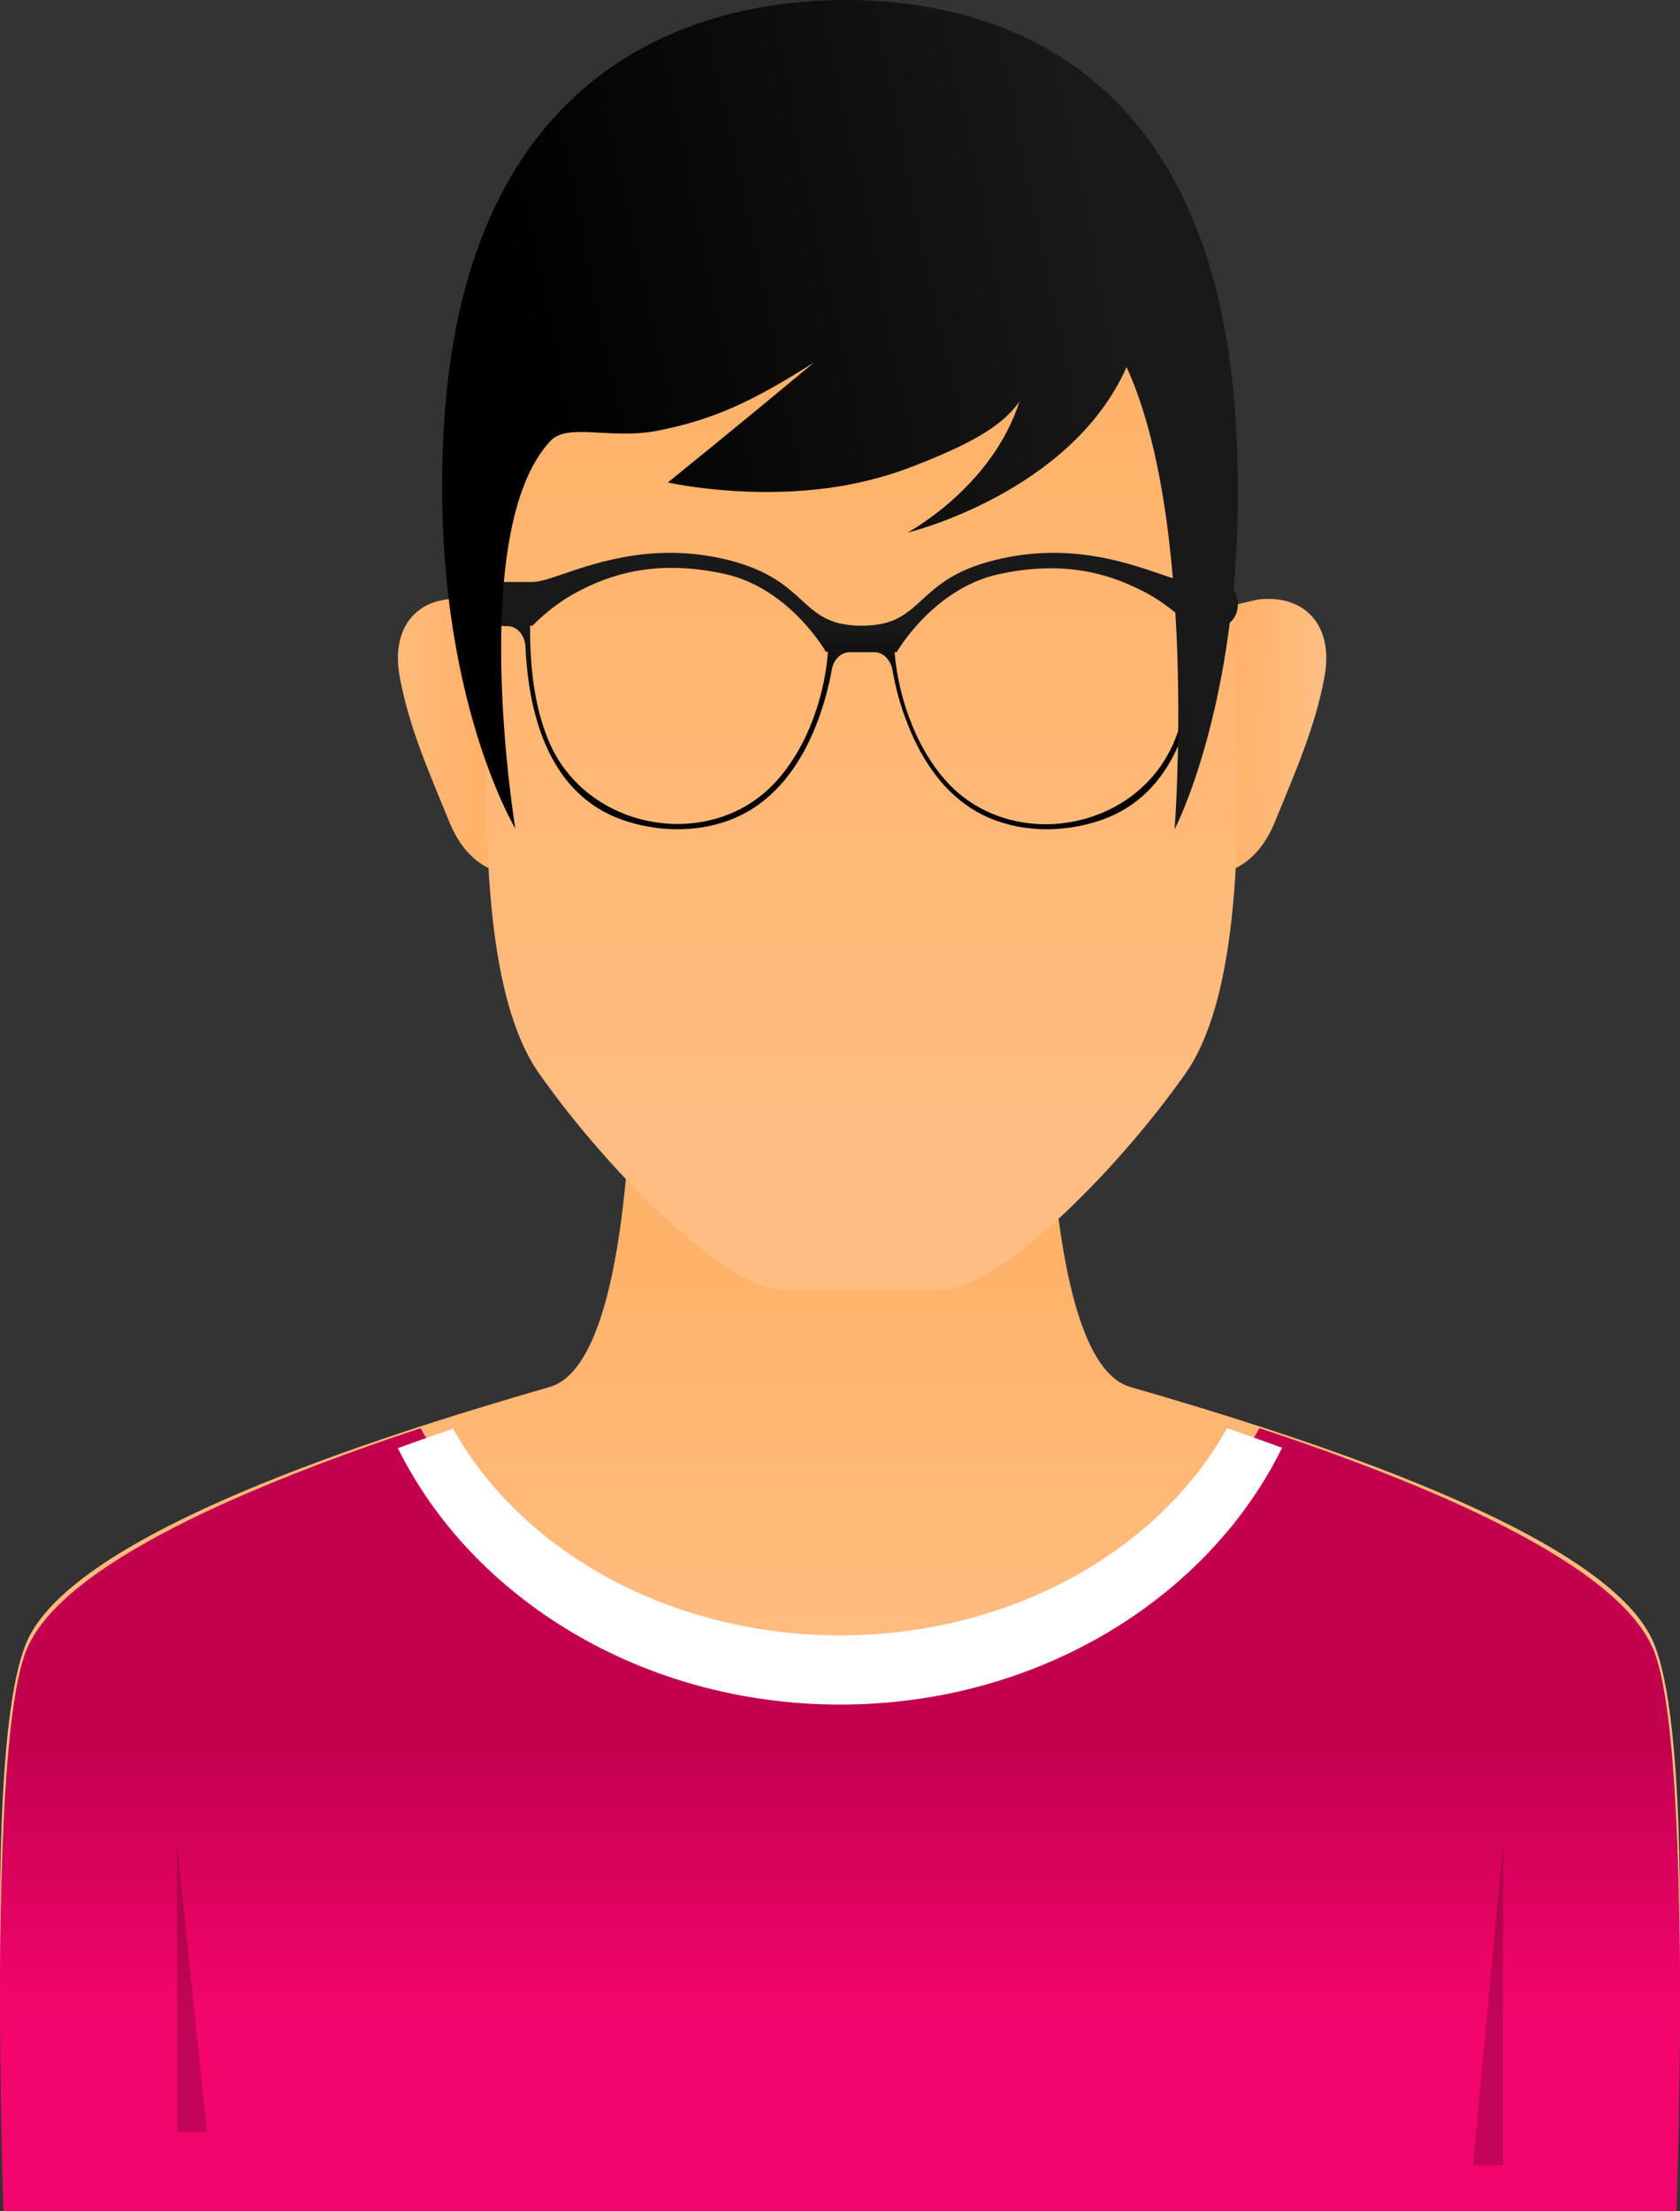<svg width="38" height="50" viewBox="0 0 38 50" fill="none" xmlns="http://www.w3.org/2000/svg">
<rect x="0" y="0" width="38" height="50" fill="#333333" stroke="none"/>
<ellipse cx="18.5" cy="39.063" rx="0.5" ry="0.521" fill="white"/>
<ellipse cx="18.5" cy="42.188" rx="0.5" ry="0.521" fill="white"/>
<ellipse cx="18.5" cy="46.354" rx="0.5" ry="0.521" fill="white"/>
<path d="M27.462 13.782L28.45 13.557C29.502 13.427 30.19 14.136 29.953 15.332C29.749 16.415 29.352 17.331 28.826 18.61C28.224 20.058 27 19.768 27 19.768L27.462 13.782Z" fill="url(#paint0_linear_3_7407)"/>
<path d="M11.538 13.782L10.55 13.557C9.498 13.427 8.81 14.136 9.047 15.332C9.251 16.415 9.648 17.331 10.174 18.61C10.776 20.058 12 19.768 12 19.768L11.538 13.782Z" fill="url(#paint1_linear_3_7407)"/>
<path d="M37.392 37.119C36.326 34.673 29.527 32.503 25.567 31.361C23.025 30.628 23.777 18.75 23.777 18.75H14.223C14.223 18.75 14.975 30.628 12.433 31.361C8.473 32.503 1.674 34.673 0.608 37.119C-0.301 39.204 0.079 46.875 0.079 46.875H37.921C37.921 46.875 38.301 39.204 37.392 37.119Z" fill="url(#paint2_linear_3_7407)"/>
<path d="M27.782 11.95C27.791 11.735 27.8 11.53 27.8 11.316C27.8 5.479 24.48 2.083 20.358 2.083C20.069 2.083 19.779 2.103 19.5 2.132C19.22 2.103 18.931 2.083 18.642 2.083C14.519 2.083 11.199 5.479 11.199 11.316C11.199 11.53 11.208 11.745 11.218 11.95C11.04 15.835 10.518 21.905 12.197 24.277C13.848 26.619 16.478 29.166 17.718 29.166H21.29C22.531 29.166 25.161 26.619 26.812 24.277C28.481 21.905 27.959 15.835 27.782 11.95Z" fill="url(#paint3_linear_3_7407)"/>
<path d="M37.392 37.283C36.558 35.32 32.226 33.532 28.488 32.292C26.865 35.222 23.229 37.264 19 37.264C14.771 37.264 11.135 35.222 9.512 32.292C5.765 33.542 1.433 35.33 0.608 37.283C-0.301 39.422 0.079 50 0.079 50H37.921C37.921 50 38.301 39.422 37.392 37.283Z" fill="url(#paint4_linear_3_7407)"/>
<path d="M19.005 38.542C23.47 38.542 27.322 36.143 29 32.735C28.578 32.58 28.166 32.436 27.753 32.292C26.221 35.051 22.874 36.977 19.005 36.977C15.135 36.977 11.788 35.062 10.247 32.302C9.844 32.446 9.422 32.591 9 32.745C10.687 36.153 14.539 38.542 19.005 38.542Z" fill="white"/>
<path opacity="0.2" fill-rule="evenodd" clip-rule="evenodd" d="M4 41.667V48.21H4.681L4 41.667ZM34 41.667V48.959H33.319L34 41.667Z" fill="black"/>
<path fill-rule="evenodd" clip-rule="evenodd" d="M26.936 13.159C26.774 13.159 26.532 13.077 26.219 12.97C25.41 12.696 24.125 12.26 22.503 12.664C21.588 12.889 21.191 13.254 20.852 13.565C20.503 13.884 20.216 14.148 19.491 14.148C18.764 14.148 18.477 13.885 18.128 13.566C17.789 13.257 17.391 12.894 16.479 12.664C14.856 12.26 13.572 12.696 12.763 12.97C12.45 13.077 12.208 13.159 12.045 13.159H11.405C11.179 13.159 10.991 13.387 11 13.663C11 13.938 11.189 14.157 11.405 14.157H11.48C11.697 14.157 11.876 14.366 11.885 14.623C11.96 16.259 12.469 17.961 14.059 18.531C15.02 18.873 16.187 18.835 17.053 18.265C17.74 17.818 18.211 17.076 18.502 16.287C18.634 15.926 18.747 15.536 18.813 15.146C18.851 14.918 19.02 14.747 19.218 14.747H19.783C19.98 14.747 20.14 14.918 20.187 15.146C20.253 15.536 20.357 15.926 20.498 16.287C20.79 17.076 21.26 17.818 21.948 18.265C22.823 18.835 23.981 18.873 24.941 18.531C26.532 17.961 27.04 16.259 27.115 14.623C27.125 14.357 27.303 14.157 27.52 14.157H27.595C27.821 14.157 28 13.938 28 13.663C28 13.387 27.821 13.159 27.595 13.159H26.936ZM17.448 17.78C15.989 19.235 13.297 18.769 12.431 16.801C12.073 15.973 11.989 15.051 11.989 14.148H12.045C12.045 14.148 12.459 13.701 13.052 13.387C13.749 13.016 14.803 12.626 16.394 12.978C17.862 13.301 18.681 14.737 18.681 14.737H18.728C18.644 15.84 18.201 17.029 17.448 17.78ZM21.524 17.79C22.992 19.235 25.675 18.779 26.541 16.81C26.899 15.983 26.983 15.051 26.974 14.157H26.918C26.918 14.157 26.503 13.71 25.91 13.397C25.204 13.026 24.16 12.636 22.569 12.988C21.1 13.32 20.281 14.747 20.281 14.747H20.234C20.328 15.85 20.771 17.038 21.524 17.79Z" fill="url(#paint5_linear_3_7407)"/>
<path d="M27.948 9.485C27.445 1.471 22.523 0 19.116 0C15.71 0 10.559 1.519 10.047 9.533C9.673 15.455 11.655 18.731 11.655 18.731C11.655 18.731 10.549 11.997 12.449 9.972C12.842 9.552 13.792 9.943 14.851 9.743C16.184 9.485 17.07 9.045 18.413 8.195C16.65 9.666 15.107 10.908 15.107 10.908C15.107 10.908 17.015 11.347 19.116 10.975C19.582 10.889 20.057 10.765 20.523 10.593C21.984 10.039 22.687 9.619 23.061 9.074C22.44 11.023 20.523 12.045 20.523 12.045C20.523 12.045 24.212 11.156 25.482 8.3C27.098 11.816 26.569 18.75 26.569 18.75C26.569 18.75 28.322 15.407 27.948 9.485Z" fill="url(#paint6_linear_3_7407)"/>
<defs>
<linearGradient id="paint0_linear_3_7407" x1="27.593" y1="18.781" x2="29.703" y2="18.883" gradientUnits="userSpaceOnUse">
<stop offset="0.09" stop-color="#FFB268"/>
<stop offset="0.965" stop-color="#FFBD82"/>
</linearGradient>
<linearGradient id="paint1_linear_3_7407" x1="11.051" y1="13.621" x2="8.134" y2="13.621" gradientUnits="userSpaceOnUse">
<stop offset="0.09" stop-color="#FFB268"/>
<stop offset="0.965" stop-color="#FFBD82"/>
</linearGradient>
<linearGradient id="paint2_linear_3_7407" x1="10.088" y1="25.707" x2="10.088" y2="38.899" gradientUnits="userSpaceOnUse">
<stop offset="0.188" stop-color="#FFB268"/>
<stop offset="0.924" stop-color="#FFBD82"/>
</linearGradient>
<linearGradient id="paint3_linear_3_7407" x1="12.875" y1="6.156" x2="12.875" y2="27.25" gradientUnits="userSpaceOnUse">
<stop offset="0.09" stop-color="#FFB268"/>
<stop offset="0.965" stop-color="#FFBD82"/>
</linearGradient>
<linearGradient id="paint4_linear_3_7407" x1="6.856" y1="38.175" x2="6.856" y2="49.494" gradientUnits="userSpaceOnUse">
<stop offset="0.11" stop-color="#C3004E"/>
<stop offset="0.648" stop-color="#F4056D"/>
</linearGradient>
<linearGradient id="paint5_linear_3_7407" x1="25.358" y1="17.756" x2="25.335" y2="13.565" gradientUnits="userSpaceOnUse">
<stop offset="0.399"/>
<stop offset="0.865" stop-color="#191919"/>
</linearGradient>
<linearGradient id="paint6_linear_3_7407" x1="13.945" y1="18.297" x2="26.988" y2="15.607" gradientUnits="userSpaceOnUse">
<stop/>
<stop offset="1" stop-color="#191919"/>
</linearGradient>
</defs>
</svg>
